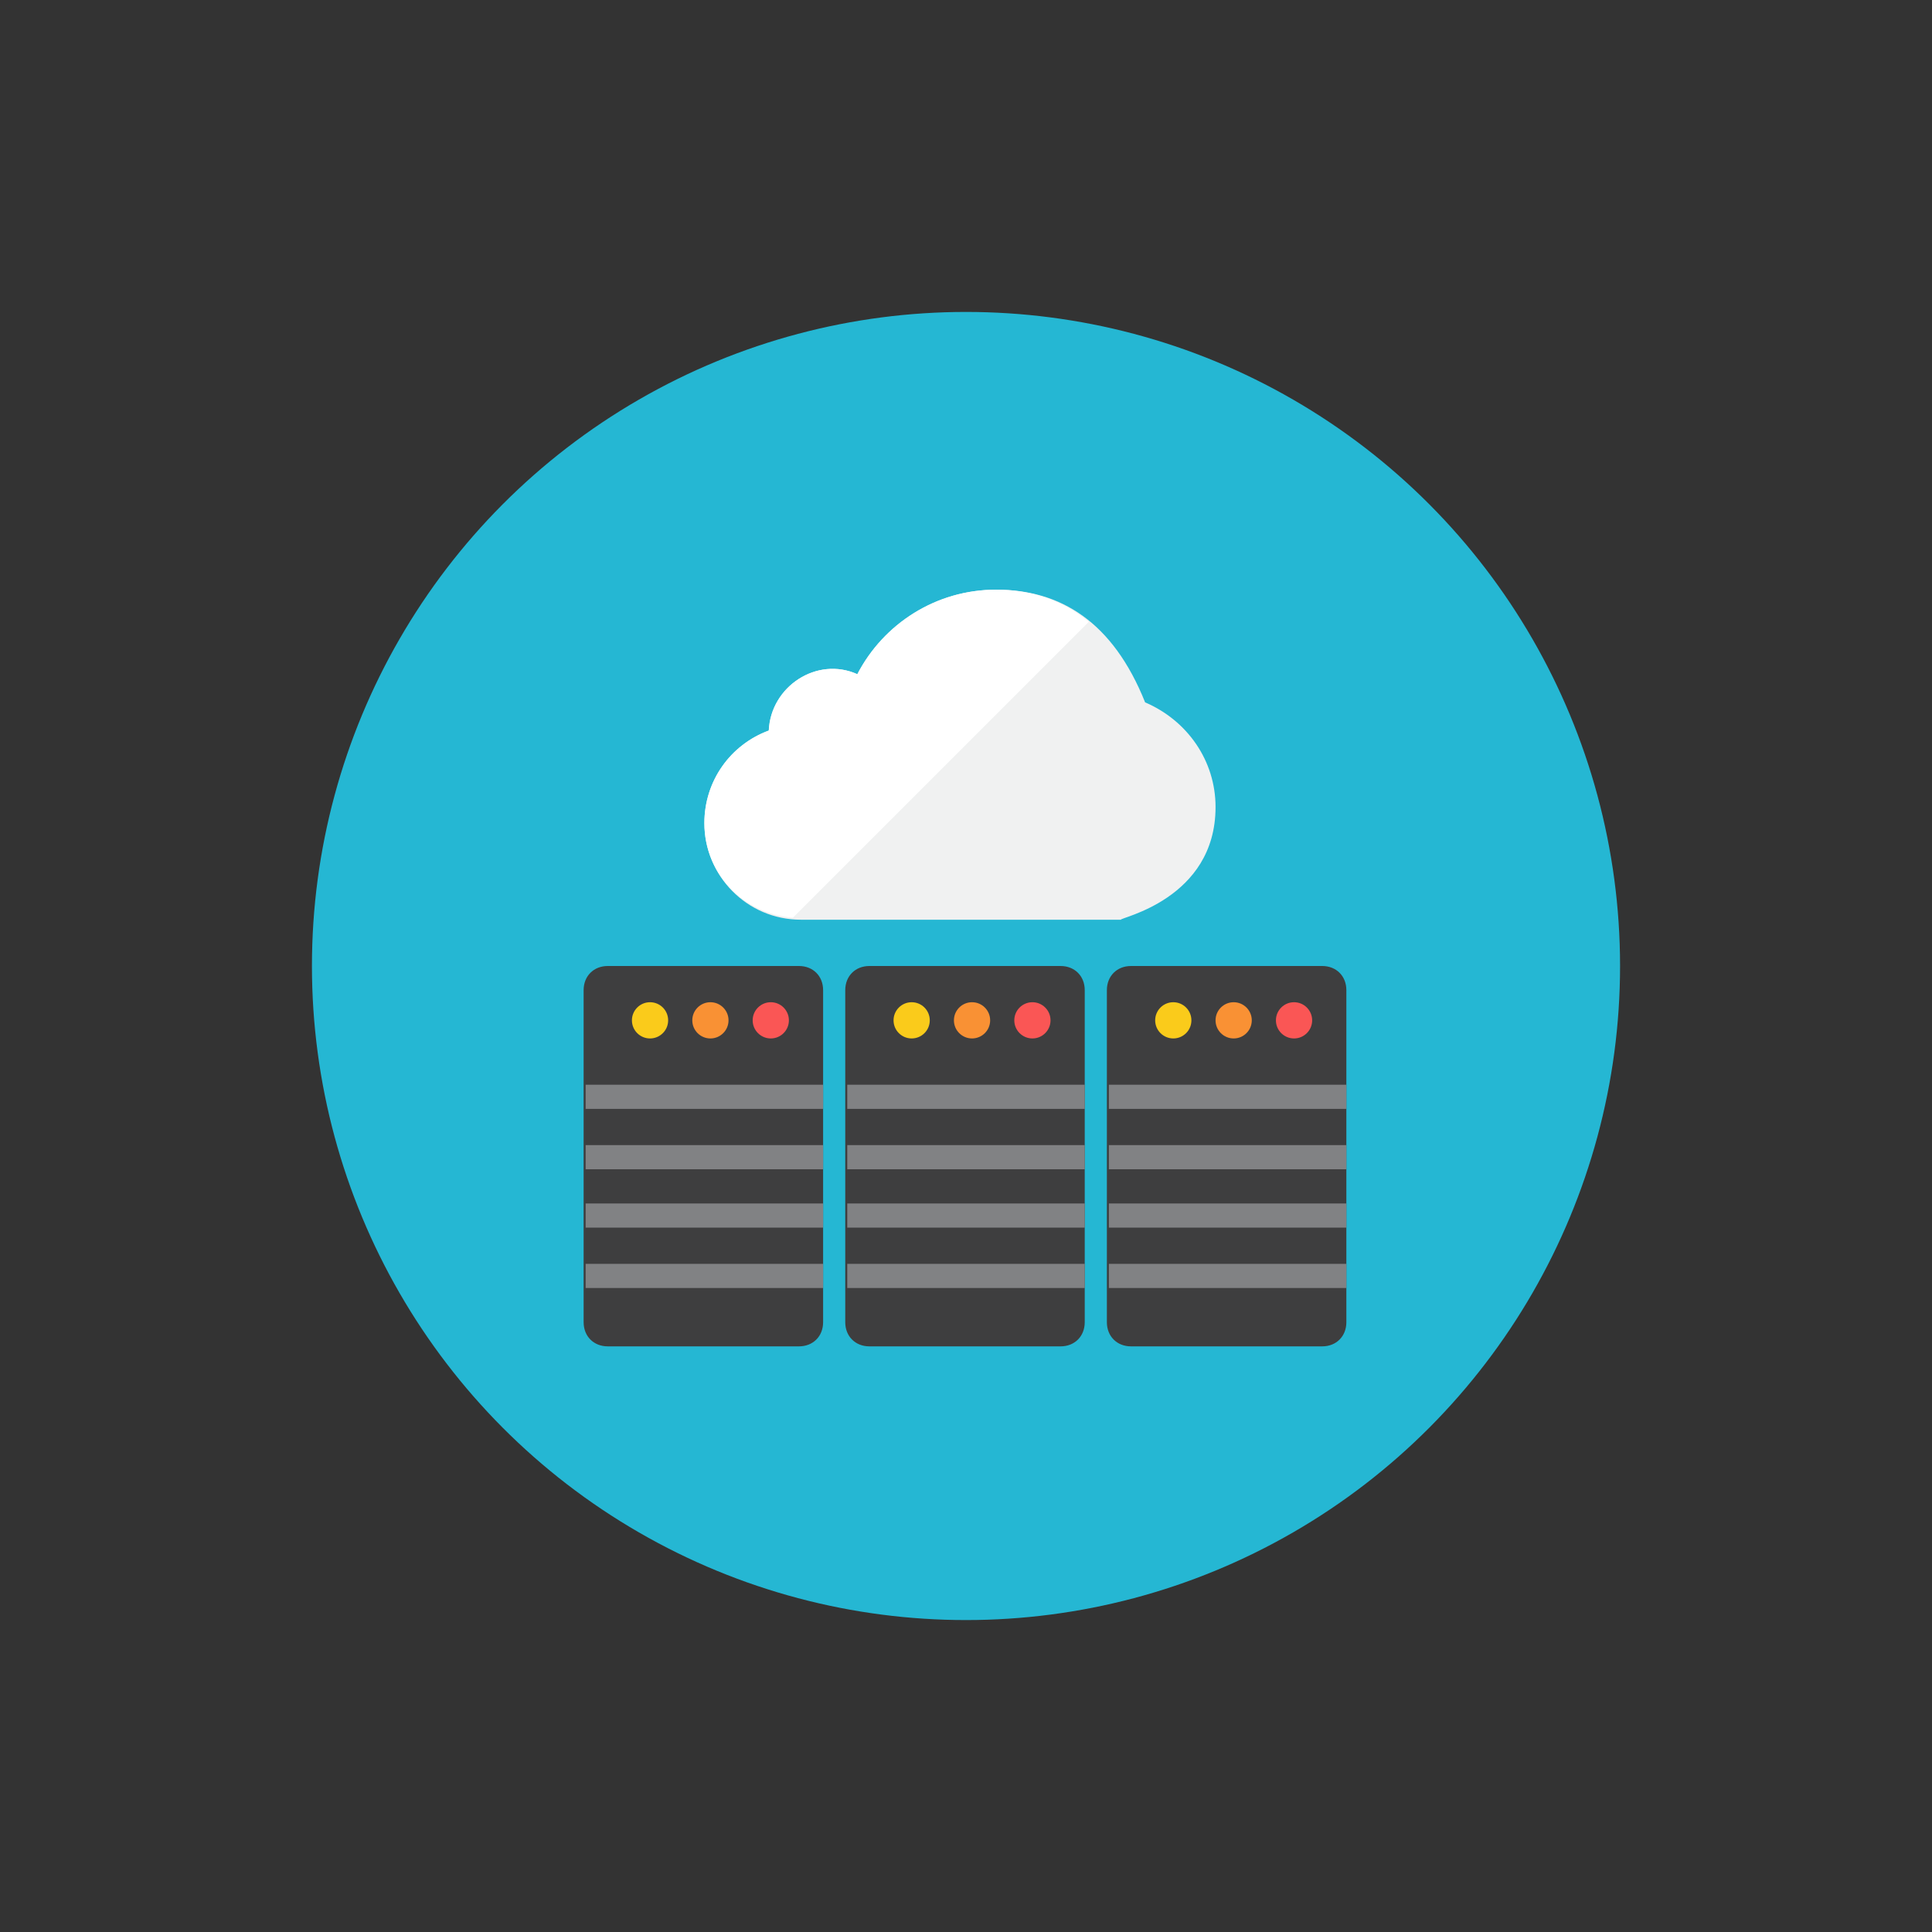 <?xml version="1.0" encoding="utf-8"?>
<!-- Generator: Adobe Illustrator 19.0.0, SVG Export Plug-In . SVG Version: 6.00 Build 0)  -->
<svg version="1.1" id="Layer_1" xmlns="http://www.w3.org/2000/svg" xmlns:xlink="http://www.w3.org/1999/xlink" x="0px" y="0px"
	 viewBox="0 0 96 96" style="enable-background:new 0 0 96 96;" xml:space="preserve">
<rect x="0" y="0" width="96" height="96" fill="#333333" stroke="none"/>
<style type="text/css">
	.st0{fill:#25B7D3;}
	.st1{fill:#3E3E3F;}
	.st2{fill:#FA5655;}
	.st3{fill:#F99134;}
	.st4{fill:#FACB1B;}
	.st5{fill:#F0F1F1;}
	.st6{fill:#FFFFFF;}
	.st7{fill:#818284;}
</style>
<g id="XMLID_1_">
	<!-- <circle id="XMLID_3_" class="st0" cx="48" cy="48" r="50.5"/> -->
	<circle id="XMLID_3_" class="st0" cx="48" cy="48" r="32.5"/>
	<path id="XMLID_4_" class="st1" d="M53.9,65.7c0,0.7-0.5,1.2-1.2,1.2h-9.5c-0.7,0-1.2-0.5-1.2-1.2V49.2c0-0.7,0.5-1.2,1.2-1.2h9.5
		c0.7,0,1.2,0.5,1.2,1.2V65.7z"/>
	<path id="XMLID_5_" class="st1" d="M66.9,65.7c0,0.7-0.5,1.2-1.2,1.2h-9.5c-0.7,0-1.2-0.5-1.2-1.2V49.2c0-0.7,0.5-1.2,1.2-1.2h9.5
		c0.7,0,1.2,0.5,1.2,1.2V65.7z"/>
	<path id="XMLID_6_" class="st1" d="M40.9,65.7c0,0.7-0.5,1.2-1.2,1.2h-9.5c-0.7,0-1.2-0.5-1.2-1.2V49.2c0-0.7,0.5-1.2,1.2-1.2h9.5
		c0.7,0,1.2,0.5,1.2,1.2V65.7z"/>
	<circle id="XMLID_7_" class="st2" cx="38.3" cy="50.7" r="0.9"/>
	<circle id="XMLID_8_" class="st3" cx="35.3" cy="50.7" r="0.9"/>
	<circle id="XMLID_9_" class="st4" cx="32.3" cy="50.7" r="0.9"/>
	<path id="XMLID_10_" class="st5" d="M60.4,40.1c0-2.3-1.4-4.3-3.5-5.2c-1.6-4-4.2-5.6-7.4-5.6c-3,0-5.6,1.7-6.9,4.2
		c-2-0.9-4.3,0.6-4.4,2.8C36.3,37,35,38.8,35,40.9c0,2.6,2.1,4.8,4.8,4.8h15.9C55.6,45.6,60.4,44.7,60.4,40.1z"/>
	<path id="XMLID_11_" class="st6" d="M49.5,29.3c-3,0-5.6,1.7-6.9,4.2c-2-0.9-4.3,0.6-4.4,2.8C36.3,37,35,38.8,35,40.9
		c0,2.5,1.9,4.5,4.4,4.7l14.7-14.7C52.8,29.8,51.2,29.3,49.5,29.3z"/>
	<circle id="XMLID_12_" class="st2" cx="51.3" cy="50.7" r="0.9"/>
	<circle id="XMLID_13_" class="st3" cx="48.3" cy="50.7" r="0.9"/>
	<circle id="XMLID_14_" class="st4" cx="45.3" cy="50.7" r="0.9"/>
	<circle id="XMLID_15_" class="st2" cx="64.3" cy="50.7" r="0.9"/>
	<circle id="XMLID_16_" class="st3" cx="61.3" cy="50.7" r="0.9"/>
	<circle id="XMLID_17_" class="st4" cx="58.3" cy="50.7" r="0.9"/>
	<rect id="XMLID_18_" x="29.1" y="62.8" class="st7" width="11.8" height="1.2"/>
	<rect id="XMLID_19_" x="29.1" y="59.8" class="st7" width="11.8" height="1.2"/>
	<rect id="XMLID_20_" x="29.1" y="56.9" class="st7" width="11.8" height="1.2"/>
	<rect id="XMLID_21_" x="29.1" y="53.9" class="st7" width="11.8" height="1.2"/>
	<rect id="XMLID_22_" x="42.1" y="62.8" class="st7" width="11.8" height="1.2"/>
	<rect id="XMLID_23_" x="42.1" y="59.8" class="st7" width="11.8" height="1.2"/>
	<rect id="XMLID_24_" x="42.1" y="56.9" class="st7" width="11.8" height="1.2"/>
	<rect id="XMLID_25_" x="42.1" y="53.9" class="st7" width="11.8" height="1.2"/>
	<rect id="XMLID_26_" x="55.1" y="62.8" class="st7" width="11.8" height="1.2"/>
	<rect id="XMLID_27_" x="55.1" y="59.8" class="st7" width="11.8" height="1.2"/>
	<rect id="XMLID_28_" x="55.1" y="56.9" class="st7" width="11.8" height="1.2"/>
	<rect id="XMLID_29_" x="55.1" y="53.9" class="st7" width="11.8" height="1.2"/>
</g>
</svg>
